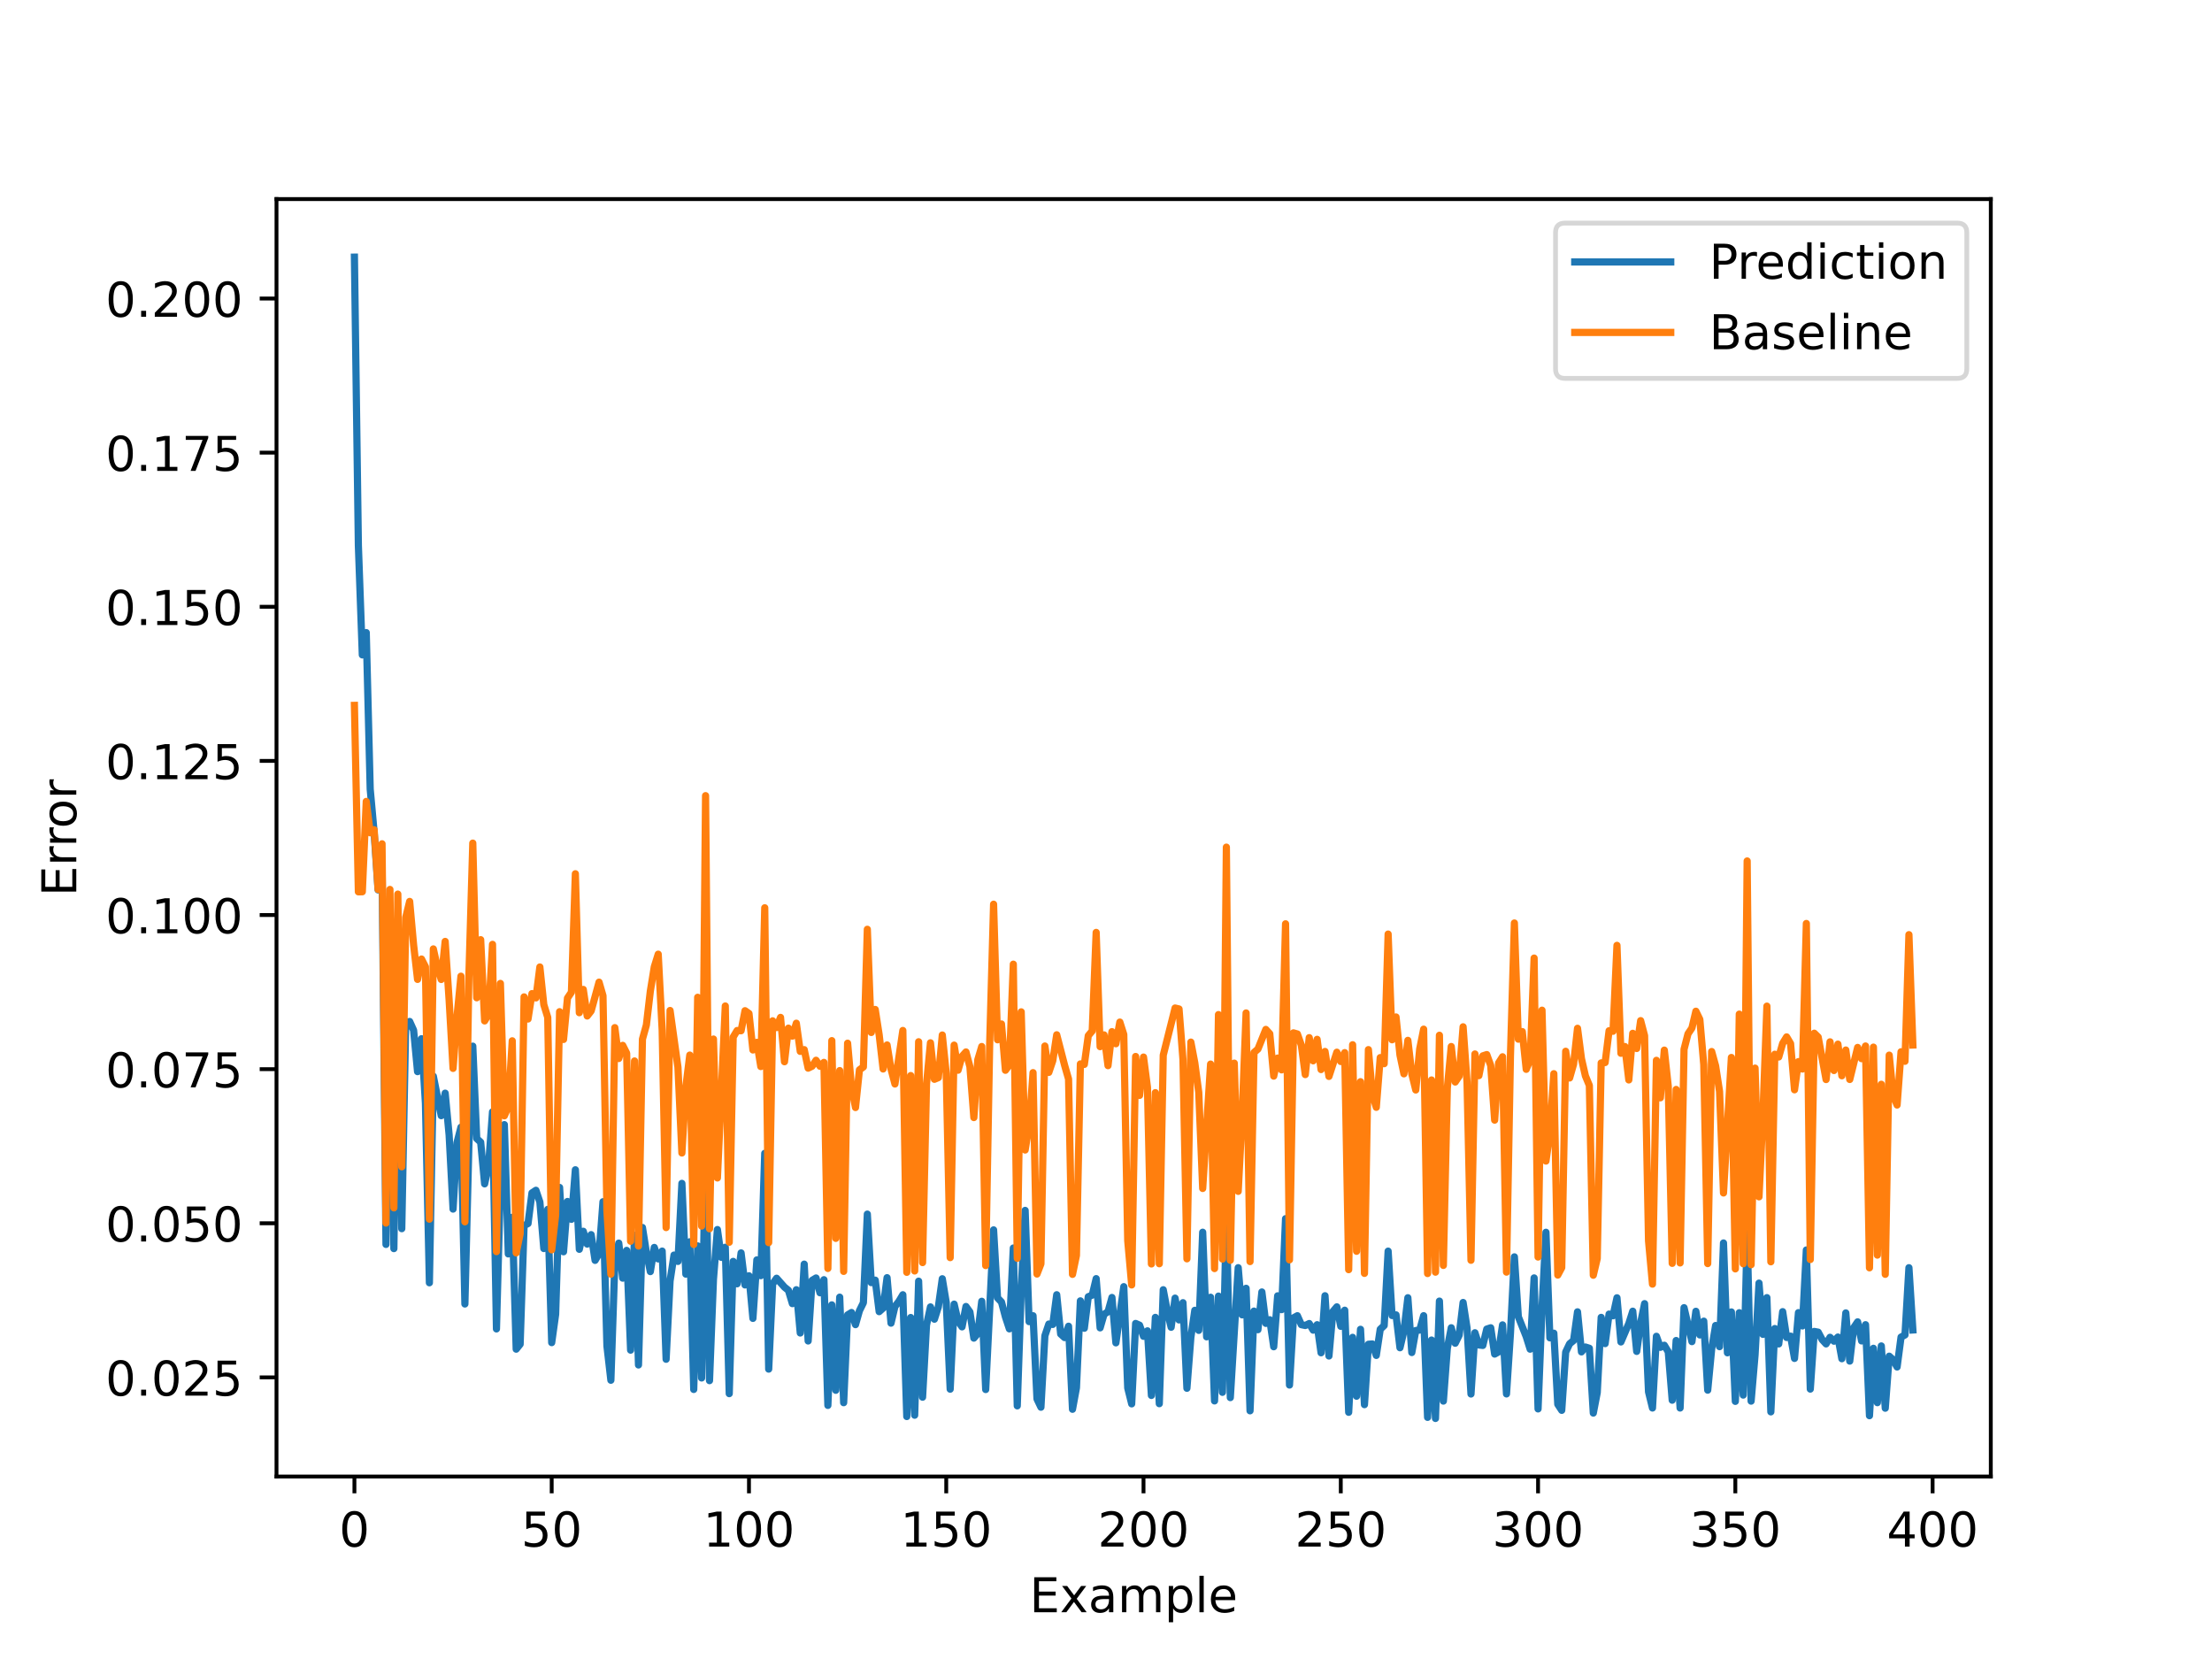 <?xml version="1.0" encoding="utf-8" standalone="no"?>
<!DOCTYPE svg PUBLIC "-//W3C//DTD SVG 1.1//EN"
  "http://www.w3.org/Graphics/SVG/1.1/DTD/svg11.dtd">
<!-- Created with matplotlib (https://matplotlib.org/) -->
<svg height="345.6pt" version="1.1" viewBox="0 0 460.8 345.6" width="460.8pt" xmlns="http://www.w3.org/2000/svg" xmlns:xlink="http://www.w3.org/1999/xlink">
 <defs>
  <style type="text/css">
*{stroke-linecap:butt;stroke-linejoin:round;}
  </style>
 </defs>
 <g id="figure_1">
  <g id="patch_1">
   <path d="M 0 345.6 
L 460.8 345.6 
L 460.8 0 
L 0 0 
z
" style="fill:#ffffff;"/>
  </g>
  <g id="axes_1">
   <g id="patch_2">
    <path d="M 57.6 307.584 
L 414.72 307.584 
L 414.72 41.472 
L 57.6 41.472 
z
" style="fill:#ffffff;"/>
   </g>
   <g id="matplotlib.axis_1">
    <g id="xtick_1">
     <g id="line2d_1">
      <defs>
       <path d="M 0 0 
L 0 3.5 
" id="mf364f5d96a" style="stroke:#000000;stroke-width:0.8;"/>
      </defs>
      <g>
       <use style="stroke:#000000;stroke-width:0.8;" x="73.833" xlink:href="#mf364f5d96a" y="307.584"/>
      </g>
     </g>
     <g id="text_1">
      <!-- 0 -->
      <defs>
       <path d="M 31.781 66.406 
Q 24.172 66.406 20.328 58.906 
Q 16.5 51.422 16.5 36.375 
Q 16.5 21.391 20.328 13.891 
Q 24.172 6.391 31.781 6.391 
Q 39.453 6.391 43.281 13.891 
Q 47.125 21.391 47.125 36.375 
Q 47.125 51.422 43.281 58.906 
Q 39.453 66.406 31.781 66.406 
z
M 31.781 74.219 
Q 44.047 74.219 50.516 64.516 
Q 56.984 54.828 56.984 36.375 
Q 56.984 17.969 50.516 8.266 
Q 44.047 -1.422 31.781 -1.422 
Q 19.531 -1.422 13.062 8.266 
Q 6.594 17.969 6.594 36.375 
Q 6.594 54.828 13.062 64.516 
Q 19.531 74.219 31.781 74.219 
z
" id="DejaVuSans-48"/>
      </defs>
      <g transform="translate(70.651 322.182)scale(0.1 -0.1)">
       <use xlink:href="#DejaVuSans-48"/>
      </g>
     </g>
    </g>
    <g id="xtick_2">
     <g id="line2d_2">
      <g>
       <use style="stroke:#000000;stroke-width:0.8;" x="114.928" xlink:href="#mf364f5d96a" y="307.584"/>
      </g>
     </g>
     <g id="text_2">
      <!-- 50 -->
      <defs>
       <path d="M 10.797 72.906 
L 49.516 72.906 
L 49.516 64.594 
L 19.828 64.594 
L 19.828 46.734 
Q 21.969 47.469 24.109 47.828 
Q 26.266 48.188 28.422 48.188 
Q 40.625 48.188 47.75 41.5 
Q 54.891 34.812 54.891 23.391 
Q 54.891 11.625 47.562 5.094 
Q 40.234 -1.422 26.906 -1.422 
Q 22.312 -1.422 17.547 -0.641 
Q 12.797 0.141 7.719 1.703 
L 7.719 11.625 
Q 12.109 9.234 16.797 8.062 
Q 21.484 6.891 26.703 6.891 
Q 35.156 6.891 40.078 11.328 
Q 45.016 15.766 45.016 23.391 
Q 45.016 31 40.078 35.438 
Q 35.156 39.891 26.703 39.891 
Q 22.75 39.891 18.812 39.016 
Q 14.891 38.141 10.797 36.281 
z
" id="DejaVuSans-53"/>
      </defs>
      <g transform="translate(108.566 322.182)scale(0.1 -0.1)">
       <use xlink:href="#DejaVuSans-53"/>
       <use x="63.623" xlink:href="#DejaVuSans-48"/>
      </g>
     </g>
    </g>
    <g id="xtick_3">
     <g id="line2d_3">
      <g>
       <use style="stroke:#000000;stroke-width:0.8;" x="156.024" xlink:href="#mf364f5d96a" y="307.584"/>
      </g>
     </g>
     <g id="text_3">
      <!-- 100 -->
      <defs>
       <path d="M 12.406 8.297 
L 28.516 8.297 
L 28.516 63.922 
L 10.984 60.406 
L 10.984 69.391 
L 28.422 72.906 
L 38.281 72.906 
L 38.281 8.297 
L 54.391 8.297 
L 54.391 0 
L 12.406 0 
z
" id="DejaVuSans-49"/>
      </defs>
      <g transform="translate(146.48 322.182)scale(0.1 -0.1)">
       <use xlink:href="#DejaVuSans-49"/>
       <use x="63.623" xlink:href="#DejaVuSans-48"/>
       <use x="127.246" xlink:href="#DejaVuSans-48"/>
      </g>
     </g>
    </g>
    <g id="xtick_4">
     <g id="line2d_4">
      <g>
       <use style="stroke:#000000;stroke-width:0.8;" x="197.119" xlink:href="#mf364f5d96a" y="307.584"/>
      </g>
     </g>
     <g id="text_4">
      <!-- 150 -->
      <g transform="translate(187.576 322.182)scale(0.1 -0.1)">
       <use xlink:href="#DejaVuSans-49"/>
       <use x="63.623" xlink:href="#DejaVuSans-53"/>
       <use x="127.246" xlink:href="#DejaVuSans-48"/>
      </g>
     </g>
    </g>
    <g id="xtick_5">
     <g id="line2d_5">
      <g>
       <use style="stroke:#000000;stroke-width:0.8;" x="238.215" xlink:href="#mf364f5d96a" y="307.584"/>
      </g>
     </g>
     <g id="text_5">
      <!-- 200 -->
      <defs>
       <path d="M 19.188 8.297 
L 53.609 8.297 
L 53.609 0 
L 7.328 0 
L 7.328 8.297 
Q 12.938 14.109 22.625 23.891 
Q 32.328 33.688 34.812 36.531 
Q 39.547 41.844 41.422 45.531 
Q 43.312 49.219 43.312 52.781 
Q 43.312 58.594 39.234 62.25 
Q 35.156 65.922 28.609 65.922 
Q 23.969 65.922 18.812 64.312 
Q 13.672 62.703 7.812 59.422 
L 7.812 69.391 
Q 13.766 71.781 18.938 73 
Q 24.125 74.219 28.422 74.219 
Q 39.75 74.219 46.484 68.547 
Q 53.219 62.891 53.219 53.422 
Q 53.219 48.922 51.531 44.891 
Q 49.859 40.875 45.406 35.406 
Q 44.188 33.984 37.641 27.219 
Q 31.109 20.453 19.188 8.297 
z
" id="DejaVuSans-50"/>
      </defs>
      <g transform="translate(228.671 322.182)scale(0.1 -0.1)">
       <use xlink:href="#DejaVuSans-50"/>
       <use x="63.623" xlink:href="#DejaVuSans-48"/>
       <use x="127.246" xlink:href="#DejaVuSans-48"/>
      </g>
     </g>
    </g>
    <g id="xtick_6">
     <g id="line2d_6">
      <g>
       <use style="stroke:#000000;stroke-width:0.8;" x="279.31" xlink:href="#mf364f5d96a" y="307.584"/>
      </g>
     </g>
     <g id="text_6">
      <!-- 250 -->
      <g transform="translate(269.767 322.182)scale(0.1 -0.1)">
       <use xlink:href="#DejaVuSans-50"/>
       <use x="63.623" xlink:href="#DejaVuSans-53"/>
       <use x="127.246" xlink:href="#DejaVuSans-48"/>
      </g>
     </g>
    </g>
    <g id="xtick_7">
     <g id="line2d_7">
      <g>
       <use style="stroke:#000000;stroke-width:0.8;" x="320.406" xlink:href="#mf364f5d96a" y="307.584"/>
      </g>
     </g>
     <g id="text_7">
      <!-- 300 -->
      <defs>
       <path d="M 40.578 39.312 
Q 47.656 37.797 51.625 33 
Q 55.609 28.219 55.609 21.188 
Q 55.609 10.406 48.188 4.484 
Q 40.766 -1.422 27.094 -1.422 
Q 22.516 -1.422 17.656 -0.516 
Q 12.797 0.391 7.625 2.203 
L 7.625 11.719 
Q 11.719 9.328 16.594 8.109 
Q 21.484 6.891 26.812 6.891 
Q 36.078 6.891 40.938 10.547 
Q 45.797 14.203 45.797 21.188 
Q 45.797 27.641 41.281 31.266 
Q 36.766 34.906 28.719 34.906 
L 20.219 34.906 
L 20.219 43.016 
L 29.109 43.016 
Q 36.375 43.016 40.234 45.922 
Q 44.094 48.828 44.094 54.297 
Q 44.094 59.906 40.109 62.906 
Q 36.141 65.922 28.719 65.922 
Q 24.656 65.922 20.016 65.031 
Q 15.375 64.156 9.812 62.312 
L 9.812 71.094 
Q 15.438 72.656 20.344 73.438 
Q 25.25 74.219 29.594 74.219 
Q 40.828 74.219 47.359 69.109 
Q 53.906 64.016 53.906 55.328 
Q 53.906 49.266 50.438 45.094 
Q 46.969 40.922 40.578 39.312 
z
" id="DejaVuSans-51"/>
      </defs>
      <g transform="translate(310.862 322.182)scale(0.1 -0.1)">
       <use xlink:href="#DejaVuSans-51"/>
       <use x="63.623" xlink:href="#DejaVuSans-48"/>
       <use x="127.246" xlink:href="#DejaVuSans-48"/>
      </g>
     </g>
    </g>
    <g id="xtick_8">
     <g id="line2d_8">
      <g>
       <use style="stroke:#000000;stroke-width:0.8;" x="361.501" xlink:href="#mf364f5d96a" y="307.584"/>
      </g>
     </g>
     <g id="text_8">
      <!-- 350 -->
      <g transform="translate(351.958 322.182)scale(0.1 -0.1)">
       <use xlink:href="#DejaVuSans-51"/>
       <use x="63.623" xlink:href="#DejaVuSans-53"/>
       <use x="127.246" xlink:href="#DejaVuSans-48"/>
      </g>
     </g>
    </g>
    <g id="xtick_9">
     <g id="line2d_9">
      <g>
       <use style="stroke:#000000;stroke-width:0.8;" x="402.597" xlink:href="#mf364f5d96a" y="307.584"/>
      </g>
     </g>
     <g id="text_9">
      <!-- 400 -->
      <defs>
       <path d="M 37.797 64.312 
L 12.891 25.391 
L 37.797 25.391 
z
M 35.203 72.906 
L 47.609 72.906 
L 47.609 25.391 
L 58.016 25.391 
L 58.016 17.188 
L 47.609 17.188 
L 47.609 0 
L 37.797 0 
L 37.797 17.188 
L 4.891 17.188 
L 4.891 26.703 
z
" id="DejaVuSans-52"/>
      </defs>
      <g transform="translate(393.053 322.182)scale(0.1 -0.1)">
       <use xlink:href="#DejaVuSans-52"/>
       <use x="63.623" xlink:href="#DejaVuSans-48"/>
       <use x="127.246" xlink:href="#DejaVuSans-48"/>
      </g>
     </g>
    </g>
    <g id="text_10">
     <!-- Example -->
     <defs>
      <path d="M 9.812 72.906 
L 55.906 72.906 
L 55.906 64.594 
L 19.672 64.594 
L 19.672 43.016 
L 54.391 43.016 
L 54.391 34.719 
L 19.672 34.719 
L 19.672 8.297 
L 56.781 8.297 
L 56.781 0 
L 9.812 0 
z
" id="DejaVuSans-69"/>
      <path d="M 54.891 54.688 
L 35.109 28.078 
L 55.906 0 
L 45.312 0 
L 29.391 21.484 
L 13.484 0 
L 2.875 0 
L 24.125 28.609 
L 4.688 54.688 
L 15.281 54.688 
L 29.781 35.203 
L 44.281 54.688 
z
" id="DejaVuSans-120"/>
      <path d="M 34.281 27.484 
Q 23.391 27.484 19.188 25 
Q 14.984 22.516 14.984 16.5 
Q 14.984 11.719 18.141 8.906 
Q 21.297 6.109 26.703 6.109 
Q 34.188 6.109 38.703 11.406 
Q 43.219 16.703 43.219 25.484 
L 43.219 27.484 
z
M 52.203 31.203 
L 52.203 0 
L 43.219 0 
L 43.219 8.297 
Q 40.141 3.328 35.547 0.953 
Q 30.953 -1.422 24.312 -1.422 
Q 15.922 -1.422 10.953 3.297 
Q 6 8.016 6 15.922 
Q 6 25.141 12.172 29.828 
Q 18.359 34.516 30.609 34.516 
L 43.219 34.516 
L 43.219 35.406 
Q 43.219 41.609 39.141 45 
Q 35.062 48.391 27.688 48.391 
Q 23 48.391 18.547 47.266 
Q 14.109 46.141 10.016 43.891 
L 10.016 52.203 
Q 14.938 54.109 19.578 55.047 
Q 24.219 56 28.609 56 
Q 40.484 56 46.344 49.844 
Q 52.203 43.703 52.203 31.203 
z
" id="DejaVuSans-97"/>
      <path d="M 52 44.188 
Q 55.375 50.25 60.062 53.125 
Q 64.75 56 71.094 56 
Q 79.641 56 84.281 50.016 
Q 88.922 44.047 88.922 33.016 
L 88.922 0 
L 79.891 0 
L 79.891 32.719 
Q 79.891 40.578 77.094 44.375 
Q 74.312 48.188 68.609 48.188 
Q 61.625 48.188 57.562 43.547 
Q 53.516 38.922 53.516 30.906 
L 53.516 0 
L 44.484 0 
L 44.484 32.719 
Q 44.484 40.625 41.703 44.406 
Q 38.922 48.188 33.109 48.188 
Q 26.219 48.188 22.156 43.531 
Q 18.109 38.875 18.109 30.906 
L 18.109 0 
L 9.078 0 
L 9.078 54.688 
L 18.109 54.688 
L 18.109 46.188 
Q 21.188 51.219 25.484 53.609 
Q 29.781 56 35.688 56 
Q 41.656 56 45.828 52.969 
Q 50 49.953 52 44.188 
z
" id="DejaVuSans-109"/>
      <path d="M 18.109 8.203 
L 18.109 -20.797 
L 9.078 -20.797 
L 9.078 54.688 
L 18.109 54.688 
L 18.109 46.391 
Q 20.953 51.266 25.266 53.625 
Q 29.594 56 35.594 56 
Q 45.562 56 51.781 48.094 
Q 58.016 40.188 58.016 27.297 
Q 58.016 14.406 51.781 6.484 
Q 45.562 -1.422 35.594 -1.422 
Q 29.594 -1.422 25.266 0.953 
Q 20.953 3.328 18.109 8.203 
z
M 48.688 27.297 
Q 48.688 37.203 44.609 42.844 
Q 40.531 48.484 33.406 48.484 
Q 26.266 48.484 22.188 42.844 
Q 18.109 37.203 18.109 27.297 
Q 18.109 17.391 22.188 11.75 
Q 26.266 6.109 33.406 6.109 
Q 40.531 6.109 44.609 11.75 
Q 48.688 17.391 48.688 27.297 
z
" id="DejaVuSans-112"/>
      <path d="M 9.422 75.984 
L 18.406 75.984 
L 18.406 0 
L 9.422 0 
z
" id="DejaVuSans-108"/>
      <path d="M 56.203 29.594 
L 56.203 25.203 
L 14.891 25.203 
Q 15.484 15.922 20.484 11.062 
Q 25.484 6.203 34.422 6.203 
Q 39.594 6.203 44.453 7.469 
Q 49.312 8.734 54.109 11.281 
L 54.109 2.781 
Q 49.266 0.734 44.188 -0.344 
Q 39.109 -1.422 33.891 -1.422 
Q 20.797 -1.422 13.156 6.188 
Q 5.516 13.812 5.516 26.812 
Q 5.516 40.234 12.766 48.109 
Q 20.016 56 32.328 56 
Q 43.359 56 49.781 48.891 
Q 56.203 41.797 56.203 29.594 
z
M 47.219 32.234 
Q 47.125 39.594 43.094 43.984 
Q 39.062 48.391 32.422 48.391 
Q 24.906 48.391 20.391 44.141 
Q 15.875 39.891 15.188 32.172 
z
" id="DejaVuSans-101"/>
     </defs>
     <g transform="translate(214.467 335.861)scale(0.1 -0.1)">
      <use xlink:href="#DejaVuSans-69"/>
      <use x="63.184" xlink:href="#DejaVuSans-120"/>
      <use x="122.363" xlink:href="#DejaVuSans-97"/>
      <use x="183.643" xlink:href="#DejaVuSans-109"/>
      <use x="281.055" xlink:href="#DejaVuSans-112"/>
      <use x="344.531" xlink:href="#DejaVuSans-108"/>
      <use x="372.314" xlink:href="#DejaVuSans-101"/>
     </g>
    </g>
   </g>
   <g id="matplotlib.axis_2">
    <g id="ytick_1">
     <g id="line2d_10">
      <defs>
       <path d="M 0 0 
L -3.5 0 
" id="m089cf95816" style="stroke:#000000;stroke-width:0.8;"/>
      </defs>
      <g>
       <use style="stroke:#000000;stroke-width:0.8;" x="57.6" xlink:href="#m089cf95816" y="286.935"/>
      </g>
     </g>
     <g id="text_11">
      <!-- 0.025 -->
      <defs>
       <path d="M 10.688 12.406 
L 21 12.406 
L 21 0 
L 10.688 0 
z
" id="DejaVuSans-46"/>
      </defs>
      <g transform="translate(21.972 290.734)scale(0.1 -0.1)">
       <use xlink:href="#DejaVuSans-48"/>
       <use x="63.623" xlink:href="#DejaVuSans-46"/>
       <use x="95.41" xlink:href="#DejaVuSans-48"/>
       <use x="159.033" xlink:href="#DejaVuSans-50"/>
       <use x="222.656" xlink:href="#DejaVuSans-53"/>
      </g>
     </g>
    </g>
    <g id="ytick_2">
     <g id="line2d_11">
      <g>
       <use style="stroke:#000000;stroke-width:0.8;" x="57.6" xlink:href="#m089cf95816" y="254.828"/>
      </g>
     </g>
     <g id="text_12">
      <!-- 0.050 -->
      <g transform="translate(21.972 258.627)scale(0.1 -0.1)">
       <use xlink:href="#DejaVuSans-48"/>
       <use x="63.623" xlink:href="#DejaVuSans-46"/>
       <use x="95.41" xlink:href="#DejaVuSans-48"/>
       <use x="159.033" xlink:href="#DejaVuSans-53"/>
       <use x="222.656" xlink:href="#DejaVuSans-48"/>
      </g>
     </g>
    </g>
    <g id="ytick_3">
     <g id="line2d_12">
      <g>
       <use style="stroke:#000000;stroke-width:0.8;" x="57.6" xlink:href="#m089cf95816" y="222.722"/>
      </g>
     </g>
     <g id="text_13">
      <!-- 0.075 -->
      <defs>
       <path d="M 8.203 72.906 
L 55.078 72.906 
L 55.078 68.703 
L 28.609 0 
L 18.312 0 
L 43.219 64.594 
L 8.203 64.594 
z
" id="DejaVuSans-55"/>
      </defs>
      <g transform="translate(21.972 226.521)scale(0.1 -0.1)">
       <use xlink:href="#DejaVuSans-48"/>
       <use x="63.623" xlink:href="#DejaVuSans-46"/>
       <use x="95.41" xlink:href="#DejaVuSans-48"/>
       <use x="159.033" xlink:href="#DejaVuSans-55"/>
       <use x="222.656" xlink:href="#DejaVuSans-53"/>
      </g>
     </g>
    </g>
    <g id="ytick_4">
     <g id="line2d_13">
      <g>
       <use style="stroke:#000000;stroke-width:0.8;" x="57.6" xlink:href="#m089cf95816" y="190.615"/>
      </g>
     </g>
     <g id="text_14">
      <!-- 0.100 -->
      <g transform="translate(21.972 194.414)scale(0.1 -0.1)">
       <use xlink:href="#DejaVuSans-48"/>
       <use x="63.623" xlink:href="#DejaVuSans-46"/>
       <use x="95.41" xlink:href="#DejaVuSans-49"/>
       <use x="159.033" xlink:href="#DejaVuSans-48"/>
       <use x="222.656" xlink:href="#DejaVuSans-48"/>
      </g>
     </g>
    </g>
    <g id="ytick_5">
     <g id="line2d_14">
      <g>
       <use style="stroke:#000000;stroke-width:0.8;" x="57.6" xlink:href="#m089cf95816" y="158.508"/>
      </g>
     </g>
     <g id="text_15">
      <!-- 0.125 -->
      <g transform="translate(21.972 162.308)scale(0.1 -0.1)">
       <use xlink:href="#DejaVuSans-48"/>
       <use x="63.623" xlink:href="#DejaVuSans-46"/>
       <use x="95.41" xlink:href="#DejaVuSans-49"/>
       <use x="159.033" xlink:href="#DejaVuSans-50"/>
       <use x="222.656" xlink:href="#DejaVuSans-53"/>
      </g>
     </g>
    </g>
    <g id="ytick_6">
     <g id="line2d_15">
      <g>
       <use style="stroke:#000000;stroke-width:0.8;" x="57.6" xlink:href="#m089cf95816" y="126.402"/>
      </g>
     </g>
     <g id="text_16">
      <!-- 0.150 -->
      <g transform="translate(21.972 130.201)scale(0.1 -0.1)">
       <use xlink:href="#DejaVuSans-48"/>
       <use x="63.623" xlink:href="#DejaVuSans-46"/>
       <use x="95.41" xlink:href="#DejaVuSans-49"/>
       <use x="159.033" xlink:href="#DejaVuSans-53"/>
       <use x="222.656" xlink:href="#DejaVuSans-48"/>
      </g>
     </g>
    </g>
    <g id="ytick_7">
     <g id="line2d_16">
      <g>
       <use style="stroke:#000000;stroke-width:0.8;" x="57.6" xlink:href="#m089cf95816" y="94.295"/>
      </g>
     </g>
     <g id="text_17">
      <!-- 0.175 -->
      <g transform="translate(21.972 98.094)scale(0.1 -0.1)">
       <use xlink:href="#DejaVuSans-48"/>
       <use x="63.623" xlink:href="#DejaVuSans-46"/>
       <use x="95.41" xlink:href="#DejaVuSans-49"/>
       <use x="159.033" xlink:href="#DejaVuSans-55"/>
       <use x="222.656" xlink:href="#DejaVuSans-53"/>
      </g>
     </g>
    </g>
    <g id="ytick_8">
     <g id="line2d_17">
      <g>
       <use style="stroke:#000000;stroke-width:0.8;" x="57.6" xlink:href="#m089cf95816" y="62.189"/>
      </g>
     </g>
     <g id="text_18">
      <!-- 0.200 -->
      <g transform="translate(21.972 65.988)scale(0.1 -0.1)">
       <use xlink:href="#DejaVuSans-48"/>
       <use x="63.623" xlink:href="#DejaVuSans-46"/>
       <use x="95.41" xlink:href="#DejaVuSans-50"/>
       <use x="159.033" xlink:href="#DejaVuSans-48"/>
       <use x="222.656" xlink:href="#DejaVuSans-48"/>
      </g>
     </g>
    </g>
    <g id="text_19">
     <!-- Error -->
     <defs>
      <path d="M 41.109 46.297 
Q 39.594 47.172 37.812 47.578 
Q 36.031 48 33.891 48 
Q 26.266 48 22.188 43.047 
Q 18.109 38.094 18.109 28.812 
L 18.109 0 
L 9.078 0 
L 9.078 54.688 
L 18.109 54.688 
L 18.109 46.188 
Q 20.953 51.172 25.484 53.578 
Q 30.031 56 36.531 56 
Q 37.453 56 38.578 55.875 
Q 39.703 55.766 41.062 55.516 
z
" id="DejaVuSans-114"/>
      <path d="M 30.609 48.391 
Q 23.391 48.391 19.188 42.75 
Q 14.984 37.109 14.984 27.297 
Q 14.984 17.484 19.156 11.844 
Q 23.344 6.203 30.609 6.203 
Q 37.797 6.203 41.984 11.859 
Q 46.188 17.531 46.188 27.297 
Q 46.188 37.016 41.984 42.703 
Q 37.797 48.391 30.609 48.391 
z
M 30.609 56 
Q 42.328 56 49.016 48.375 
Q 55.719 40.766 55.719 27.297 
Q 55.719 13.875 49.016 6.219 
Q 42.328 -1.422 30.609 -1.422 
Q 18.844 -1.422 12.172 6.219 
Q 5.516 13.875 5.516 27.297 
Q 5.516 40.766 12.172 48.375 
Q 18.844 56 30.609 56 
z
" id="DejaVuSans-111"/>
     </defs>
     <g transform="translate(15.892 186.713)rotate(-90)scale(0.1 -0.1)">
      <use xlink:href="#DejaVuSans-69"/>
      <use x="63.184" xlink:href="#DejaVuSans-114"/>
      <use x="102.547" xlink:href="#DejaVuSans-114"/>
      <use x="141.41" xlink:href="#DejaVuSans-111"/>
      <use x="202.592" xlink:href="#DejaVuSans-114"/>
     </g>
    </g>
   </g>
   <g id="line2d_18">
    <path clip-path="url(#pa9c1501d75)" d="M 73.833 53.568 
L 74.655 113.617 
L 75.477 136.427 
L 76.298 131.784 
L 77.12 164.383 
L 77.942 173.442 
L 78.764 185.381 
L 79.586 179.876 
L 80.408 259.236 
L 81.23 196.612 
L 82.052 260.108 
L 82.874 201.166 
L 83.696 255.955 
L 84.518 213.069 
L 85.339 212.793 
L 86.161 214.617 
L 86.983 223.239 
L 87.805 216.386 
L 88.627 229.841 
L 89.449 267.225 
L 90.271 224.197 
L 91.915 232.414 
L 92.737 227.727 
L 93.559 236.423 
L 94.38 251.874 
L 95.202 238.028 
L 96.024 234.819 
L 96.846 271.645 
L 97.668 238.777 
L 98.49 217.93 
L 99.312 237.184 
L 100.134 237.94 
L 100.956 246.62 
L 101.778 242.839 
L 102.6 231.616 
L 103.421 276.838 
L 104.243 246.694 
L 105.065 234.283 
L 105.887 261.215 
L 106.709 253.587 
L 107.531 281.055 
L 108.353 280.026 
L 109.175 255.308 
L 109.997 254.887 
L 110.819 248.509 
L 111.641 247.96 
L 112.463 250.396 
L 113.284 260.09 
L 114.106 251.93 
L 114.928 279.694 
L 115.75 273.791 
L 116.572 247.364 
L 117.394 260.765 
L 118.216 250.292 
L 119.038 254.008 
L 119.86 243.687 
L 120.682 260.251 
L 121.504 256.499 
L 122.325 259.167 
L 123.147 257.2 
L 123.969 262.557 
L 124.791 261.182 
L 125.613 250.342 
L 126.435 280.393 
L 127.257 287.528 
L 128.079 263.063 
L 128.901 258.967 
L 129.723 266.262 
L 130.545 260.479 
L 131.366 281.258 
L 132.188 257.302 
L 133.01 284.345 
L 133.832 255.711 
L 134.654 260.888 
L 135.476 264.896 
L 136.298 259.864 
L 137.12 262.259 
L 137.942 260.627 
L 138.764 283.157 
L 139.586 266.865 
L 140.407 261.456 
L 141.229 262.776 
L 142.051 246.521 
L 142.873 265.424 
L 143.695 258.685 
L 144.517 289.447 
L 145.339 259.543 
L 146.161 287.057 
L 146.983 236.067 
L 147.805 287.612 
L 148.627 266.492 
L 149.448 256.138 
L 150.27 261.929 
L 151.092 259.826 
L 151.914 290.321 
L 152.736 262.77 
L 153.558 267.44 
L 154.38 261.003 
L 155.202 267.678 
L 156.024 265.768 
L 156.846 274.645 
L 157.668 262.461 
L 158.489 265.745 
L 159.311 240.259 
L 160.133 285.21 
L 160.955 267.443 
L 161.777 266.282 
L 163.421 268.135 
L 164.243 268.799 
L 165.065 271.568 
L 165.887 268.675 
L 166.709 277.686 
L 167.53 263.342 
L 168.352 279.348 
L 169.174 266.725 
L 169.996 266.227 
L 170.818 269.309 
L 171.64 266.588 
L 172.462 292.769 
L 173.284 271.828 
L 174.106 289.623 
L 174.928 270.224 
L 175.75 292.204 
L 176.572 273.916 
L 177.393 273.42 
L 178.215 275.949 
L 179.037 273.05 
L 179.859 271.382 
L 180.681 252.92 
L 181.503 267.197 
L 182.325 266.677 
L 183.147 273.239 
L 183.969 272.501 
L 184.791 266.165 
L 185.613 275.639 
L 186.434 272.161 
L 187.256 271.099 
L 188.078 269.721 
L 188.9 295.087 
L 189.722 274.463 
L 190.544 294.812 
L 191.366 266.891 
L 192.188 291.062 
L 193.01 276.034 
L 193.832 272.254 
L 194.654 274.812 
L 195.475 272.255 
L 196.297 266.388 
L 197.119 271.338 
L 197.941 289.391 
L 198.763 271.676 
L 199.585 275.219 
L 200.407 276.407 
L 201.229 272.168 
L 202.051 273.315 
L 202.873 278.753 
L 203.695 277.791 
L 204.516 271.083 
L 205.338 289.465 
L 206.982 256.206 
L 207.804 270.373 
L 208.626 271.236 
L 209.448 274.338 
L 210.27 276.827 
L 211.092 259.986 
L 211.914 292.864 
L 212.736 268.762 
L 213.557 252.151 
L 214.379 275.321 
L 215.201 274.09 
L 216.023 291.423 
L 216.845 293.15 
L 217.667 278.267 
L 218.489 275.822 
L 219.311 275.904 
L 220.133 269.717 
L 220.955 277.895 
L 221.777 278.641 
L 222.598 276.277 
L 223.42 293.575 
L 224.242 289.113 
L 225.064 270.994 
L 225.886 276.698 
L 226.708 270.132 
L 227.53 269.797 
L 228.352 266.364 
L 229.174 276.615 
L 229.996 273.774 
L 230.818 273.265 
L 231.639 270.288 
L 232.461 279.738 
L 234.105 268.038 
L 234.927 289.146 
L 235.749 292.449 
L 236.571 275.698 
L 237.393 276.064 
L 238.215 278.375 
L 239.037 277.24 
L 239.859 290.697 
L 240.681 274.436 
L 241.502 292.414 
L 242.324 268.677 
L 243.146 273.011 
L 243.968 276.492 
L 244.79 270.424 
L 245.612 274.965 
L 246.434 271.374 
L 247.256 289.202 
L 248.078 278.6 
L 248.9 272.964 
L 249.722 277.141 
L 250.543 256.699 
L 251.365 278.489 
L 252.187 270.24 
L 253.009 291.837 
L 253.831 270.003 
L 254.653 290.047 
L 255.475 252.85 
L 256.297 291.148 
L 257.941 264.084 
L 258.763 273.909 
L 259.584 268.376 
L 260.406 293.895 
L 261.228 273.128 
L 262.05 276.997 
L 262.872 269.143 
L 263.694 275.682 
L 264.516 274.925 
L 265.338 280.551 
L 266.16 269.943 
L 266.982 272.822 
L 267.804 253.871 
L 268.625 288.529 
L 269.447 274.543 
L 270.269 274.088 
L 271.091 275.955 
L 271.913 276.125 
L 272.735 275.717 
L 273.557 277.093 
L 274.379 275.958 
L 275.201 281.81 
L 276.023 269.925 
L 276.845 282.476 
L 277.666 273.22 
L 278.488 272.243 
L 279.31 276.298 
L 280.132 272.943 
L 280.954 294.206 
L 281.776 278.593 
L 282.598 290.859 
L 283.42 276.92 
L 284.242 292.612 
L 285.064 280.035 
L 285.886 279.972 
L 286.707 282.357 
L 287.529 276.909 
L 288.351 276.128 
L 289.173 260.633 
L 289.995 274.051 
L 290.817 273.911 
L 291.639 280.76 
L 292.461 277.295 
L 293.283 270.343 
L 294.105 281.757 
L 294.927 277.176 
L 295.748 277.071 
L 296.57 274.082 
L 297.392 295.261 
L 298.214 279.156 
L 299.036 295.488 
L 299.858 271.043 
L 300.68 291.873 
L 301.502 280.893 
L 302.324 276.596 
L 303.146 279.819 
L 303.968 278.153 
L 304.79 271.331 
L 305.611 276.626 
L 306.433 290.397 
L 307.255 277.637 
L 308.077 280.183 
L 308.899 280.277 
L 309.721 276.872 
L 310.543 276.604 
L 311.365 282.078 
L 312.187 281.622 
L 313.009 275.998 
L 313.831 290.378 
L 314.652 277.813 
L 315.474 261.826 
L 316.296 274.301 
L 317.94 278.444 
L 318.762 281.061 
L 319.584 266.214 
L 320.406 293.501 
L 321.228 272.585 
L 322.05 256.708 
L 322.872 278.699 
L 323.693 277.728 
L 324.515 292.54 
L 325.337 293.796 
L 326.159 281.66 
L 326.981 279.925 
L 327.803 279.254 
L 328.625 273.277 
L 329.447 281.625 
L 330.269 280.61 
L 331.091 280.87 
L 331.913 294.367 
L 332.734 290.102 
L 333.556 274.432 
L 334.378 279.899 
L 335.2 273.746 
L 336.022 274.099 
L 336.844 270.352 
L 337.666 279.551 
L 339.31 275.72 
L 340.132 273.147 
L 340.954 281.519 
L 341.775 275.595 
L 342.597 271.574 
L 343.419 289.953 
L 344.241 293.313 
L 345.063 278.376 
L 345.885 280.674 
L 346.707 280.241 
L 347.529 281.604 
L 348.351 291.688 
L 349.173 279.255 
L 349.995 293.314 
L 350.816 272.415 
L 352.46 279.485 
L 353.282 273.165 
L 354.104 278.091 
L 354.926 275.221 
L 355.748 289.596 
L 356.57 281.032 
L 357.392 276.124 
L 358.214 280.533 
L 359.036 258.934 
L 359.857 281.814 
L 360.679 273.301 
L 361.501 291.93 
L 362.323 273.464 
L 363.145 290.619 
L 363.967 256.904 
L 364.789 291.878 
L 365.611 282.238 
L 366.433 267.296 
L 367.255 277.974 
L 368.077 270.322 
L 368.899 294.116 
L 369.72 276.759 
L 370.542 279.966 
L 371.364 273.243 
L 372.186 278.626 
L 373.008 278.338 
L 373.83 282.982 
L 374.652 273.446 
L 375.474 276.218 
L 376.296 260.396 
L 377.118 289.371 
L 377.94 277.361 
L 378.761 277.514 
L 379.583 279.062 
L 380.405 279.956 
L 381.227 278.584 
L 382.049 279.395 
L 382.871 278.53 
L 383.693 283.047 
L 384.515 273.505 
L 385.337 283.542 
L 386.159 276.595 
L 386.981 275.369 
L 387.802 279.34 
L 388.624 275.958 
L 389.446 294.916 
L 390.268 280.878 
L 391.09 292.199 
L 391.912 280.386 
L 392.734 293.355 
L 393.556 282.518 
L 394.378 283.269 
L 395.2 284.767 
L 396.022 278.542 
L 396.843 278.092 
L 397.665 264.085 
L 398.487 277.056 
L 398.487 277.056 
" style="fill:none;stroke:#1f77b4;stroke-linecap:square;stroke-width:1.5;"/>
   </g>
   <g id="line2d_19">
    <path clip-path="url(#pa9c1501d75)" d="M 73.833 146.943 
L 74.655 185.782 
L 75.477 185.77 
L 76.298 166.949 
L 77.12 173.483 
L 77.942 172.854 
L 78.764 185.299 
L 79.586 175.78 
L 80.408 254.78 
L 81.23 185.288 
L 82.052 251.615 
L 82.874 186.263 
L 83.696 243.059 
L 84.518 191.12 
L 85.339 187.784 
L 86.161 196.843 
L 86.983 204.027 
L 87.805 199.784 
L 88.627 201.408 
L 89.449 253.971 
L 90.271 197.679 
L 91.093 201.356 
L 91.915 204.042 
L 92.737 196.116 
L 93.559 208.321 
L 94.38 222.567 
L 95.202 211.796 
L 96.024 203.363 
L 96.846 254.521 
L 97.668 203.655 
L 98.49 175.637 
L 99.312 207.857 
L 100.134 195.756 
L 100.956 212.677 
L 101.778 211.304 
L 102.6 196.727 
L 103.421 260.733 
L 104.243 204.865 
L 105.065 232.447 
L 105.887 230.533 
L 106.709 216.819 
L 107.531 261 
L 108.353 257.032 
L 109.175 207.67 
L 109.997 212.279 
L 110.819 206.989 
L 111.641 207.884 
L 112.463 201.44 
L 113.284 209.281 
L 114.106 211.954 
L 114.928 260.362 
L 115.75 253.089 
L 116.572 210.753 
L 117.394 216.538 
L 118.216 207.923 
L 119.038 206.697 
L 119.86 182.019 
L 120.682 210.966 
L 121.504 206.116 
L 122.325 211.648 
L 123.147 210.6 
L 124.791 204.599 
L 125.613 207.435 
L 126.435 252.222 
L 127.257 265.44 
L 128.079 214.074 
L 128.901 220.508 
L 129.723 217.769 
L 130.545 219.408 
L 131.366 258.572 
L 132.188 221.018 
L 133.01 259.568 
L 133.832 216.475 
L 134.654 213.519 
L 135.476 206.479 
L 136.298 201.415 
L 137.12 198.775 
L 137.942 214.621 
L 138.764 255.726 
L 139.586 210.501 
L 141.229 222.319 
L 142.051 240.189 
L 142.873 226.434 
L 143.695 219.793 
L 144.517 259.244 
L 145.339 207.754 
L 146.161 255.41 
L 146.983 165.75 
L 147.805 255.973 
L 148.627 216.454 
L 149.448 245.391 
L 151.092 209.565 
L 151.914 258.784 
L 152.736 216.043 
L 153.558 214.676 
L 154.38 214.722 
L 155.202 210.548 
L 156.024 211.129 
L 156.846 218.729 
L 157.668 217.135 
L 158.489 222.182 
L 159.311 189.108 
L 160.133 258.858 
L 160.955 212.657 
L 161.777 214.065 
L 162.599 211.944 
L 163.421 221.177 
L 164.243 214.182 
L 165.065 215.848 
L 165.887 213.156 
L 166.709 219.024 
L 167.53 218.658 
L 168.352 222.515 
L 169.174 222.114 
L 169.996 220.874 
L 170.818 222.121 
L 171.64 221.315 
L 172.462 264.24 
L 173.284 216.784 
L 174.106 257.974 
L 174.928 223.021 
L 175.75 264.851 
L 176.572 217.317 
L 177.393 226.608 
L 178.215 230.718 
L 179.037 222.866 
L 179.859 222.264 
L 180.681 193.588 
L 181.503 215.084 
L 182.325 210.291 
L 183.147 215.583 
L 183.969 222.687 
L 184.791 217.683 
L 185.613 222.701 
L 186.434 225.816 
L 188.078 214.669 
L 188.9 265.047 
L 189.722 224.059 
L 190.544 264.766 
L 191.366 217.019 
L 192.188 263.02 
L 193.01 225.832 
L 193.832 217.238 
L 194.654 224.833 
L 195.475 224.491 
L 196.297 215.613 
L 197.119 223.615 
L 197.941 261.988 
L 198.763 217.719 
L 199.585 222.944 
L 200.407 220.058 
L 201.229 219.141 
L 202.051 222.225 
L 202.873 232.807 
L 203.695 220.754 
L 204.516 218.007 
L 205.338 263.64 
L 206.16 217.808 
L 206.982 188.365 
L 207.804 216.603 
L 208.626 213.31 
L 209.448 222.958 
L 210.27 221.868 
L 211.092 200.858 
L 211.914 262.13 
L 212.736 210.786 
L 213.557 239.567 
L 214.379 234.541 
L 215.201 223.448 
L 216.023 265.406 
L 216.845 263.279 
L 217.667 217.905 
L 218.489 223.399 
L 219.311 220.965 
L 220.133 215.566 
L 221.777 221.923 
L 222.598 224.779 
L 223.42 265.472 
L 224.242 261.526 
L 225.064 221.633 
L 225.886 221.736 
L 226.708 215.75 
L 227.53 214.765 
L 228.352 194.239 
L 229.174 218.037 
L 229.996 215.588 
L 230.818 221.993 
L 231.639 214.91 
L 232.461 217.43 
L 233.283 212.919 
L 234.105 215.509 
L 234.927 258.451 
L 235.749 267.679 
L 236.571 220.082 
L 237.393 228.191 
L 238.215 220.207 
L 239.037 226.504 
L 239.859 263.304 
L 240.681 227.62 
L 241.502 263.26 
L 242.324 219.816 
L 244.79 209.991 
L 245.612 210.184 
L 246.434 220.698 
L 247.256 262.235 
L 248.078 217.09 
L 248.9 221.419 
L 249.722 227.57 
L 250.543 247.579 
L 252.187 221.668 
L 253.009 264.265 
L 253.831 211.357 
L 254.653 262.284 
L 255.475 176.477 
L 256.297 262.536 
L 257.119 221.472 
L 257.941 248.179 
L 258.763 232.19 
L 259.584 211.017 
L 260.406 262.809 
L 261.228 219.256 
L 262.05 218.541 
L 263.694 214.448 
L 264.516 215.354 
L 265.338 224.175 
L 266.16 220.416 
L 266.982 222.874 
L 267.804 192.446 
L 268.625 262.451 
L 269.447 215.165 
L 270.269 215.399 
L 271.091 217.733 
L 271.913 223.856 
L 272.735 216.162 
L 273.557 220.988 
L 274.379 216.516 
L 275.201 222.808 
L 276.023 219.036 
L 276.845 224.235 
L 278.488 219.195 
L 279.31 221.137 
L 280.132 219.281 
L 280.954 264.494 
L 281.776 217.64 
L 282.598 260.664 
L 283.42 225.338 
L 284.242 265.269 
L 285.064 218.655 
L 285.886 227.974 
L 286.707 230.674 
L 287.529 220.318 
L 288.351 221.583 
L 289.173 194.586 
L 289.995 216.604 
L 290.817 211.855 
L 291.639 219.788 
L 292.461 223.7 
L 293.283 216.725 
L 294.105 223.709 
L 294.927 227.063 
L 295.748 218.536 
L 296.57 214.394 
L 297.392 265.302 
L 298.214 224.978 
L 299.036 265.013 
L 299.858 215.662 
L 300.68 263.607 
L 301.502 226.662 
L 302.324 218.01 
L 303.146 225.403 
L 303.968 224.185 
L 304.79 213.902 
L 305.611 225.423 
L 306.433 262.539 
L 307.255 219.564 
L 308.077 224.08 
L 308.899 219.954 
L 309.721 219.688 
L 310.543 221.954 
L 311.365 233.343 
L 312.187 221.424 
L 313.009 220.148 
L 313.831 265.004 
L 314.652 219.94 
L 315.474 192.276 
L 316.296 216.477 
L 317.118 214.897 
L 317.94 222.758 
L 318.762 220.793 
L 319.584 199.586 
L 320.406 261.865 
L 321.228 210.443 
L 322.05 241.87 
L 322.872 236.009 
L 323.693 223.67 
L 324.515 265.619 
L 325.337 264.075 
L 326.159 218.999 
L 326.981 224.563 
L 327.803 221.683 
L 328.625 214.213 
L 329.447 220.524 
L 330.269 224.128 
L 331.091 226.119 
L 331.913 265.652 
L 332.734 262.181 
L 333.556 221.423 
L 334.378 221.349 
L 335.2 214.721 
L 336.022 214.835 
L 336.844 196.936 
L 337.666 219.418 
L 338.488 218.006 
L 339.31 224.969 
L 340.132 215.258 
L 340.954 218.419 
L 341.775 212.617 
L 342.597 215.758 
L 343.419 258.478 
L 344.241 267.505 
L 345.063 220.889 
L 345.885 228.695 
L 346.707 218.76 
L 347.529 226.297 
L 348.351 263.177 
L 349.173 226.951 
L 349.995 263.093 
L 350.816 218.588 
L 351.638 215.373 
L 352.46 214.151 
L 353.282 210.657 
L 354.104 212.359 
L 354.926 221.792 
L 355.748 263.228 
L 356.57 219.052 
L 357.392 222.036 
L 358.214 227.365 
L 359.036 248.517 
L 360.679 220.29 
L 361.501 264.331 
L 362.323 211.26 
L 363.145 263.259 
L 363.967 179.353 
L 364.789 263.462 
L 365.611 222.506 
L 366.433 249.321 
L 367.255 232.088 
L 368.077 209.597 
L 368.899 262.855 
L 369.72 219.616 
L 370.542 220.193 
L 371.364 217.351 
L 372.186 216.006 
L 373.008 217.396 
L 373.83 227.026 
L 374.652 221.152 
L 375.474 222.699 
L 376.296 192.379 
L 377.118 262.383 
L 377.94 215.238 
L 378.761 216.041 
L 380.405 224.891 
L 381.227 217.034 
L 382.049 223.012 
L 382.871 217.514 
L 383.693 224.105 
L 384.515 218.74 
L 385.337 224.873 
L 386.981 218.2 
L 387.802 220.54 
L 388.624 217.901 
L 389.446 264.113 
L 390.268 218.137 
L 391.09 261.462 
L 391.912 225.873 
L 392.734 265.462 
L 393.556 219.803 
L 394.378 228.173 
L 395.2 230.197 
L 396.022 219.103 
L 396.843 221.083 
L 397.665 194.706 
L 398.487 217.697 
L 398.487 217.697 
" style="fill:none;stroke:#ff7f0e;stroke-linecap:square;stroke-width:1.5;"/>
   </g>
   <g id="patch_3">
    <path d="M 57.6 307.584 
L 57.6 41.472 
" style="fill:none;stroke:#000000;stroke-linecap:square;stroke-linejoin:miter;stroke-width:0.8;"/>
   </g>
   <g id="patch_4">
    <path d="M 414.72 307.584 
L 414.72 41.472 
" style="fill:none;stroke:#000000;stroke-linecap:square;stroke-linejoin:miter;stroke-width:0.8;"/>
   </g>
   <g id="patch_5">
    <path d="M 57.6 307.584 
L 414.72 307.584 
" style="fill:none;stroke:#000000;stroke-linecap:square;stroke-linejoin:miter;stroke-width:0.8;"/>
   </g>
   <g id="patch_6">
    <path d="M 57.6 41.472 
L 414.72 41.472 
" style="fill:none;stroke:#000000;stroke-linecap:square;stroke-linejoin:miter;stroke-width:0.8;"/>
   </g>
   <g id="legend_1">
    <g id="patch_7">
     <path d="M 326.047 78.828 
L 407.72 78.828 
Q 409.72 78.828 409.72 76.828 
L 409.72 48.472 
Q 409.72 46.472 407.72 46.472 
L 326.047 46.472 
Q 324.047 46.472 324.047 48.472 
L 324.047 76.828 
Q 324.047 78.828 326.047 78.828 
z
" style="fill:#ffffff;opacity:0.8;stroke:#cccccc;stroke-linejoin:miter;"/>
    </g>
    <g id="line2d_20">
     <path d="M 328.047 54.57 
L 348.047 54.57 
" style="fill:none;stroke:#1f77b4;stroke-linecap:square;stroke-width:1.5;"/>
    </g>
    <g id="line2d_21"/>
    <g id="text_20">
     <!-- Prediction -->
     <defs>
      <path d="M 19.672 64.797 
L 19.672 37.406 
L 32.078 37.406 
Q 38.969 37.406 42.719 40.969 
Q 46.484 44.531 46.484 51.125 
Q 46.484 57.672 42.719 61.234 
Q 38.969 64.797 32.078 64.797 
z
M 9.812 72.906 
L 32.078 72.906 
Q 44.344 72.906 50.609 67.359 
Q 56.891 61.812 56.891 51.125 
Q 56.891 40.328 50.609 34.812 
Q 44.344 29.297 32.078 29.297 
L 19.672 29.297 
L 19.672 0 
L 9.812 0 
z
" id="DejaVuSans-80"/>
      <path d="M 45.406 46.391 
L 45.406 75.984 
L 54.391 75.984 
L 54.391 0 
L 45.406 0 
L 45.406 8.203 
Q 42.578 3.328 38.25 0.953 
Q 33.938 -1.422 27.875 -1.422 
Q 17.969 -1.422 11.734 6.484 
Q 5.516 14.406 5.516 27.297 
Q 5.516 40.188 11.734 48.094 
Q 17.969 56 27.875 56 
Q 33.938 56 38.25 53.625 
Q 42.578 51.266 45.406 46.391 
z
M 14.797 27.297 
Q 14.797 17.391 18.875 11.75 
Q 22.953 6.109 30.078 6.109 
Q 37.203 6.109 41.297 11.75 
Q 45.406 17.391 45.406 27.297 
Q 45.406 37.203 41.297 42.844 
Q 37.203 48.484 30.078 48.484 
Q 22.953 48.484 18.875 42.844 
Q 14.797 37.203 14.797 27.297 
z
" id="DejaVuSans-100"/>
      <path d="M 9.422 54.688 
L 18.406 54.688 
L 18.406 0 
L 9.422 0 
z
M 9.422 75.984 
L 18.406 75.984 
L 18.406 64.594 
L 9.422 64.594 
z
" id="DejaVuSans-105"/>
      <path d="M 48.781 52.594 
L 48.781 44.188 
Q 44.969 46.297 41.141 47.344 
Q 37.312 48.391 33.406 48.391 
Q 24.656 48.391 19.812 42.844 
Q 14.984 37.312 14.984 27.297 
Q 14.984 17.281 19.812 11.734 
Q 24.656 6.203 33.406 6.203 
Q 37.312 6.203 41.141 7.25 
Q 44.969 8.297 48.781 10.406 
L 48.781 2.094 
Q 45.016 0.344 40.984 -0.531 
Q 36.969 -1.422 32.422 -1.422 
Q 20.062 -1.422 12.781 6.344 
Q 5.516 14.109 5.516 27.297 
Q 5.516 40.672 12.859 48.328 
Q 20.219 56 33.016 56 
Q 37.156 56 41.109 55.141 
Q 45.062 54.297 48.781 52.594 
z
" id="DejaVuSans-99"/>
      <path d="M 18.312 70.219 
L 18.312 54.688 
L 36.812 54.688 
L 36.812 47.703 
L 18.312 47.703 
L 18.312 18.016 
Q 18.312 11.328 20.141 9.422 
Q 21.969 7.516 27.594 7.516 
L 36.812 7.516 
L 36.812 0 
L 27.594 0 
Q 17.188 0 13.234 3.875 
Q 9.281 7.766 9.281 18.016 
L 9.281 47.703 
L 2.688 47.703 
L 2.688 54.688 
L 9.281 54.688 
L 9.281 70.219 
z
" id="DejaVuSans-116"/>
      <path d="M 54.891 33.016 
L 54.891 0 
L 45.906 0 
L 45.906 32.719 
Q 45.906 40.484 42.875 44.328 
Q 39.844 48.188 33.797 48.188 
Q 26.516 48.188 22.312 43.547 
Q 18.109 38.922 18.109 30.906 
L 18.109 0 
L 9.078 0 
L 9.078 54.688 
L 18.109 54.688 
L 18.109 46.188 
Q 21.344 51.125 25.703 53.562 
Q 30.078 56 35.797 56 
Q 45.219 56 50.047 50.172 
Q 54.891 44.344 54.891 33.016 
z
" id="DejaVuSans-110"/>
     </defs>
     <g transform="translate(356.047 58.07)scale(0.1 -0.1)">
      <use xlink:href="#DejaVuSans-80"/>
      <use x="58.553" xlink:href="#DejaVuSans-114"/>
      <use x="97.416" xlink:href="#DejaVuSans-101"/>
      <use x="158.939" xlink:href="#DejaVuSans-100"/>
      <use x="222.416" xlink:href="#DejaVuSans-105"/>
      <use x="250.199" xlink:href="#DejaVuSans-99"/>
      <use x="305.18" xlink:href="#DejaVuSans-116"/>
      <use x="344.389" xlink:href="#DejaVuSans-105"/>
      <use x="372.172" xlink:href="#DejaVuSans-111"/>
      <use x="433.354" xlink:href="#DejaVuSans-110"/>
     </g>
    </g>
    <g id="line2d_22">
     <path d="M 328.047 69.249 
L 348.047 69.249 
" style="fill:none;stroke:#ff7f0e;stroke-linecap:square;stroke-width:1.5;"/>
    </g>
    <g id="line2d_23"/>
    <g id="text_21">
     <!-- Baseline -->
     <defs>
      <path d="M 19.672 34.812 
L 19.672 8.109 
L 35.5 8.109 
Q 43.453 8.109 47.281 11.406 
Q 51.125 14.703 51.125 21.484 
Q 51.125 28.328 47.281 31.562 
Q 43.453 34.812 35.5 34.812 
z
M 19.672 64.797 
L 19.672 42.828 
L 34.281 42.828 
Q 41.5 42.828 45.031 45.531 
Q 48.578 48.25 48.578 53.812 
Q 48.578 59.328 45.031 62.062 
Q 41.5 64.797 34.281 64.797 
z
M 9.812 72.906 
L 35.016 72.906 
Q 46.297 72.906 52.391 68.219 
Q 58.5 63.531 58.5 54.891 
Q 58.5 48.188 55.375 44.234 
Q 52.25 40.281 46.188 39.312 
Q 53.469 37.75 57.5 32.781 
Q 61.531 27.828 61.531 20.406 
Q 61.531 10.641 54.891 5.312 
Q 48.25 0 35.984 0 
L 9.812 0 
z
" id="DejaVuSans-66"/>
      <path d="M 44.281 53.078 
L 44.281 44.578 
Q 40.484 46.531 36.375 47.5 
Q 32.281 48.484 27.875 48.484 
Q 21.188 48.484 17.844 46.438 
Q 14.5 44.391 14.5 40.281 
Q 14.5 37.156 16.891 35.375 
Q 19.281 33.594 26.516 31.984 
L 29.594 31.297 
Q 39.156 29.25 43.188 25.516 
Q 47.219 21.781 47.219 15.094 
Q 47.219 7.469 41.188 3.016 
Q 35.156 -1.422 24.609 -1.422 
Q 20.219 -1.422 15.453 -0.562 
Q 10.688 0.297 5.422 2 
L 5.422 11.281 
Q 10.406 8.688 15.234 7.391 
Q 20.062 6.109 24.812 6.109 
Q 31.156 6.109 34.562 8.281 
Q 37.984 10.453 37.984 14.406 
Q 37.984 18.062 35.516 20.016 
Q 33.062 21.969 24.703 23.781 
L 21.578 24.516 
Q 13.234 26.266 9.516 29.906 
Q 5.812 33.547 5.812 39.891 
Q 5.812 47.609 11.281 51.797 
Q 16.75 56 26.812 56 
Q 31.781 56 36.172 55.266 
Q 40.578 54.547 44.281 53.078 
z
" id="DejaVuSans-115"/>
     </defs>
     <g transform="translate(356.047 72.749)scale(0.1 -0.1)">
      <use xlink:href="#DejaVuSans-66"/>
      <use x="68.604" xlink:href="#DejaVuSans-97"/>
      <use x="129.883" xlink:href="#DejaVuSans-115"/>
      <use x="181.982" xlink:href="#DejaVuSans-101"/>
      <use x="243.506" xlink:href="#DejaVuSans-108"/>
      <use x="271.289" xlink:href="#DejaVuSans-105"/>
      <use x="299.072" xlink:href="#DejaVuSans-110"/>
      <use x="362.451" xlink:href="#DejaVuSans-101"/>
     </g>
    </g>
   </g>
  </g>
 </g>
 <defs>
  <clipPath id="pa9c1501d75">
   <rect height="266.112" width="357.12" x="57.6" y="41.472"/>
  </clipPath>
 </defs>
</svg>
